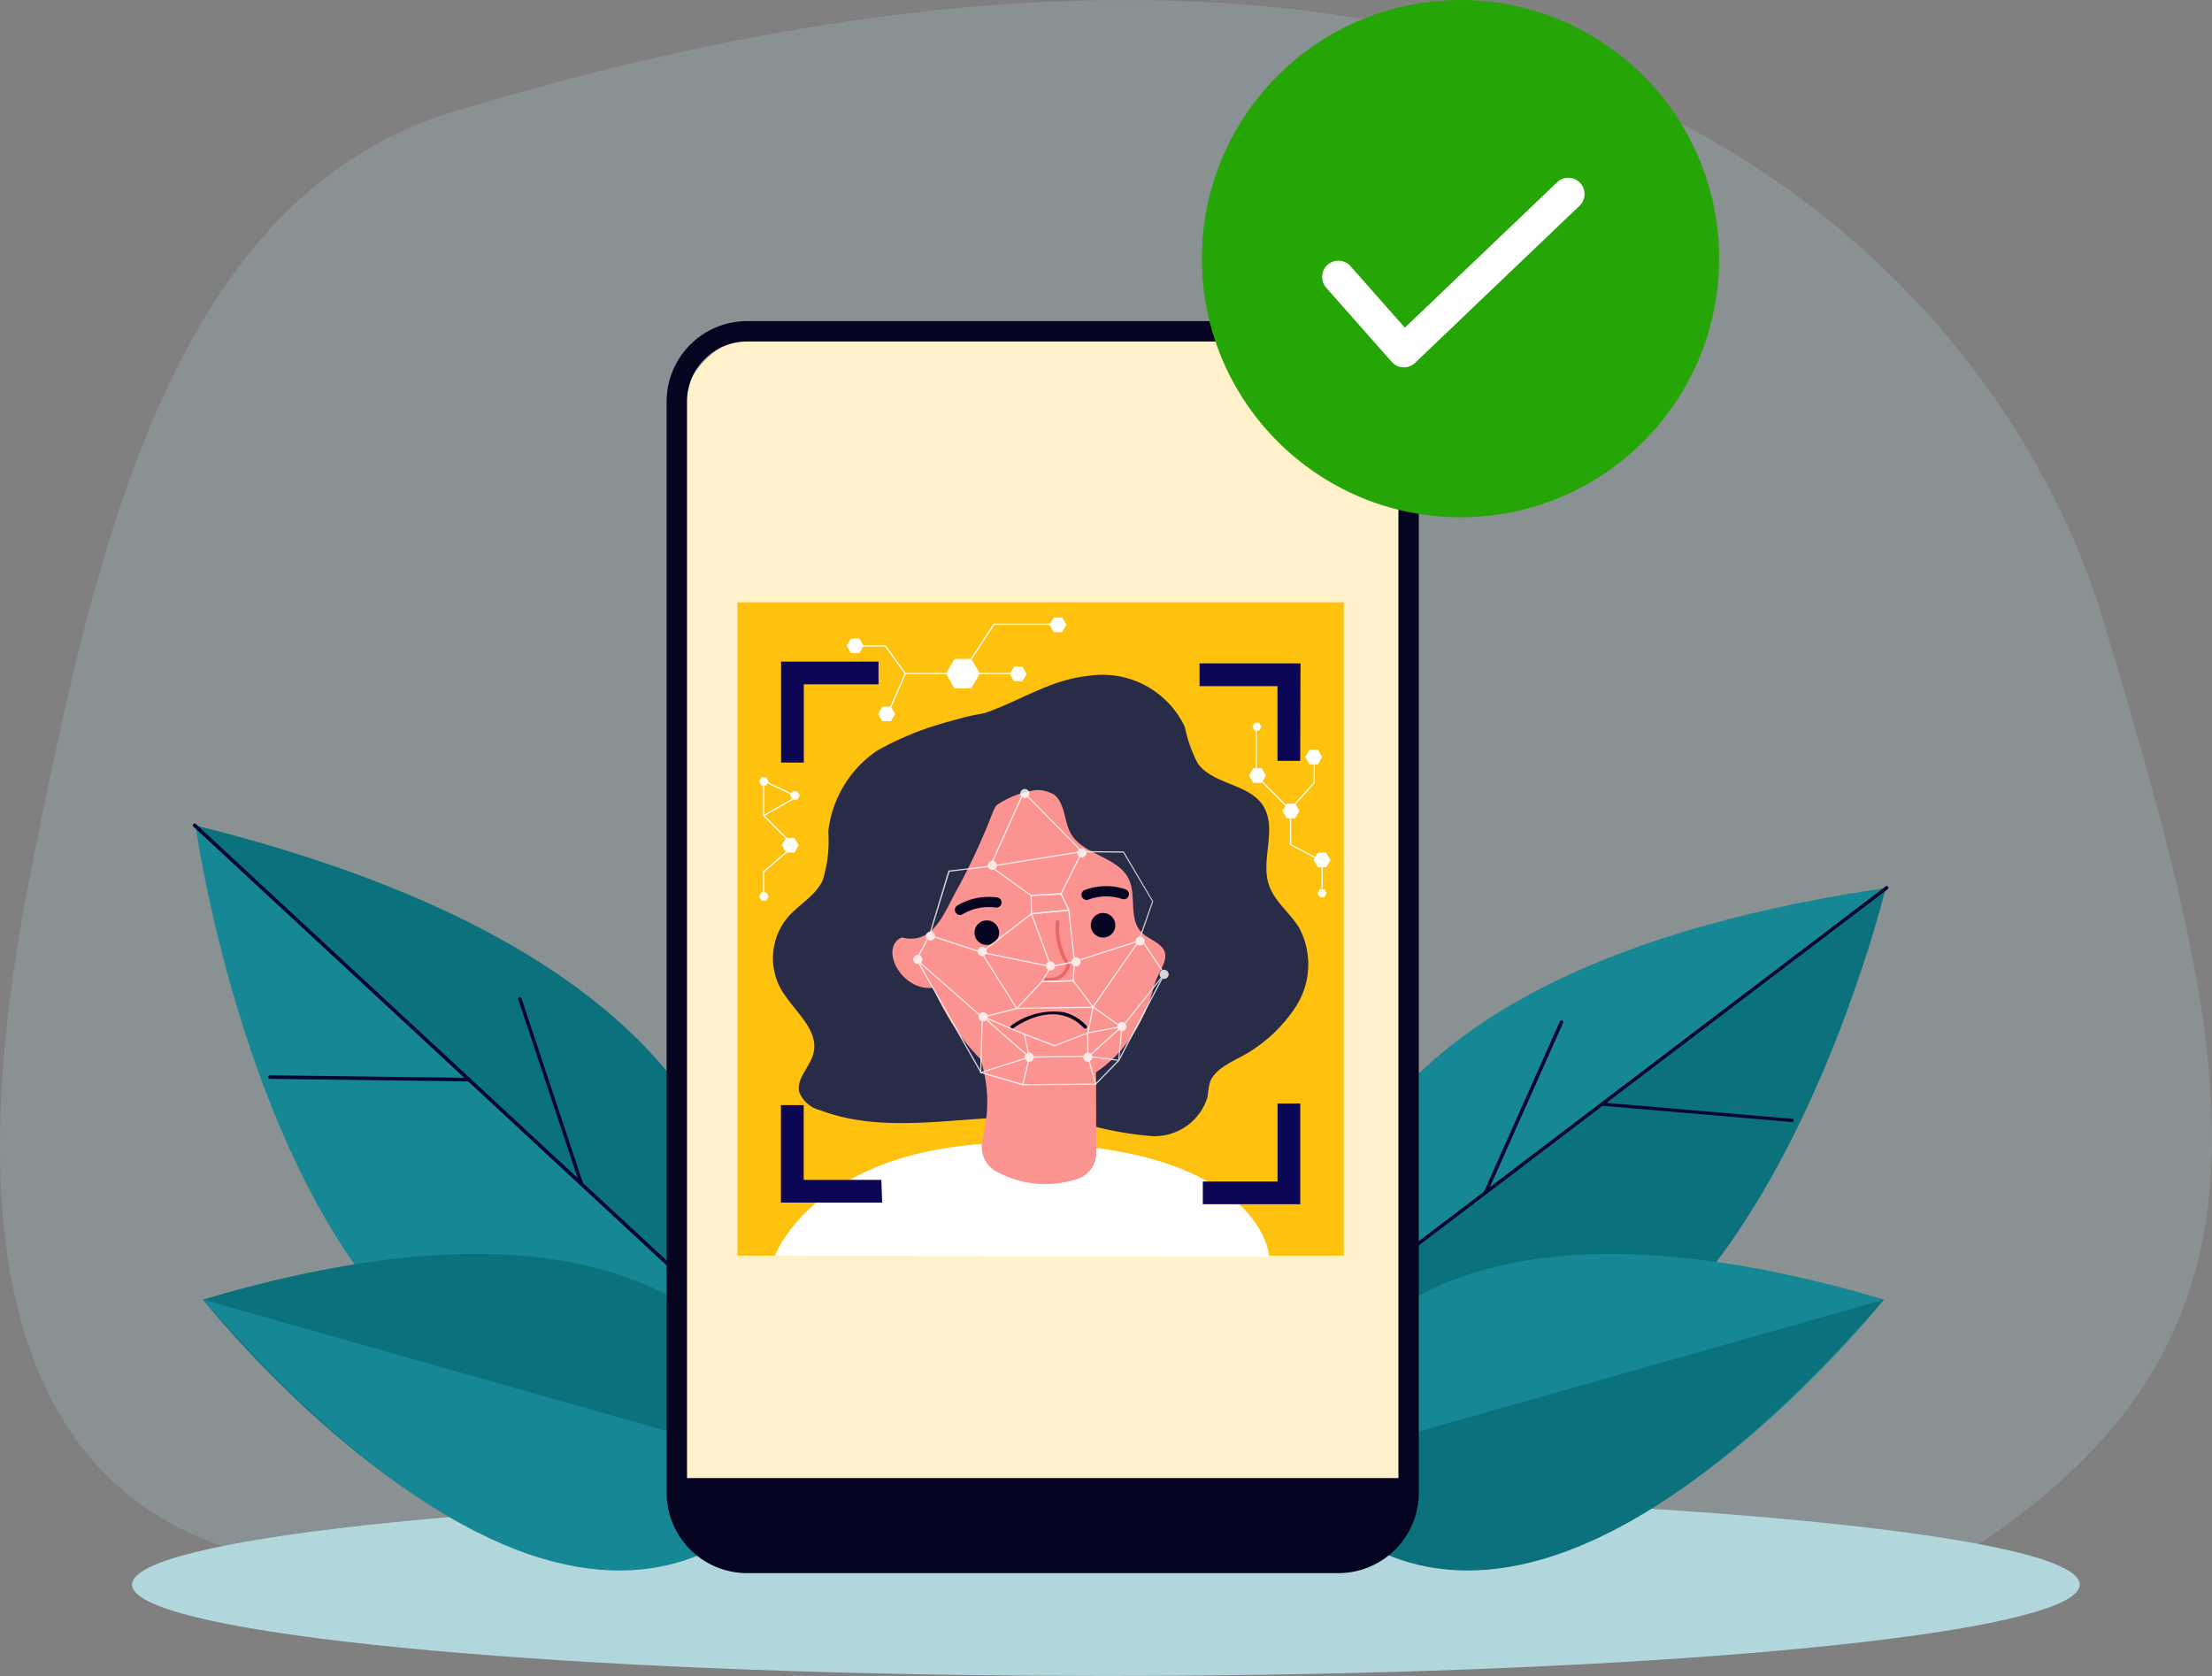 <svg xmlns="http://www.w3.org/2000/svg" width="68.096" height="51.589" viewBox="0 0 68.096 51.589">
    <rect x="0" y="0" width="68.096" height="51.589" fill="#808080" stroke="none"/>
    <defs>
        <style>
            .cls-3{fill:#168794}.cls-4{fill:#0b717c}.cls-5{fill:#060633}.cls-7{fill:#050521}.cls-9{fill:#fff}.cls-10{fill:#282c47}.cls-11{fill:#fb9391}.cls-14{fill:#0b0755;stroke:#0b0755;stroke-width:.5px}
        </style>
    </defs>
    <g id="Group_9043" transform="translate(-85.086 -82.078)">
        <path id="Path_18986" fill="rgba(177,215,221,0.2)" d="M215.8 142.588c-2.008 1.356-50.992.98-53.063.489-9.508-2.251-8.533-13.567-7.055-21.043 2.016-10.2 4.4-20.835 13.026-23.449 35.3-10.7 47.927 6.157 50.772 15.619 4.093 13.604 6.036 21.826-3.68 28.384z" transform="translate(-69.657 -13.071)"/>
        <path id="Path_18987" fill="#b1d7dd" d="M355.748 1693.143c0 1.349-10.127 2.477-23.638 2.75-2.044.041-4.166.063-6.341.063q-2.215 0-4.347-.029c-14.5-.2-25.633-1.368-25.633-2.783 0-1.4 10.873-2.558 25.119-2.776l.592-.009q1.662-.022 3.38-.027h.889c2.806 0 5.521.036 8.1.1 12.62.334 21.879 1.422 21.879 2.711z" transform="translate(-206.638 -1562.29)"/>
        <g id="Group_8911" transform="translate(91.022 107.423)">
            <path id="Path_19007" d="M380.221 995.015s5.144-11.854-16.481-17.216c0 .001 3.16 22.73 16.481 17.216z" class="cls-3" transform="translate(-363.654 -977.711)"/>
            <path id="Path_19008" d="M362.679 976.665l16.893 15.664c.553-3.39-.067-11.492-16.893-15.664z" class="cls-4" transform="translate(-362.624 -976.61)"/>
            <path id="Path_19009" d="M377.006 989.862a.055.055 0 0 1-.046-.014l-16.179-15a.055.055 0 0 1 .075-.081l16.179 15a.055.055 0 0 1 0 .078.054.054 0 0 1-.029.017z" class="cls-5" transform="translate(-360.764 -974.749)"/>
            <path id="Path_19010" d="M447.383 1244.046h-.009l-6.129-.078a.055.055 0 1 1 0-.11l6.129.078a.055.055 0 0 1 .008.11z" class="cls-5" transform="translate(-438.873 -1236.104)"/>
            <path id="Path_19011" d="M710.193 1165.791a.055.055 0 0 1-.061-.037l-1.9-5.709a.055.055 0 0 1 .1-.035l1.9 5.709a.055.055 0 0 1-.035.07z" class="cls-5" transform="translate(-698.217 -1154.636)"/>
        </g>
        <g id="Group_8912" transform="translate(91.335 120.677)">
            <path id="Path_19012" d="M389.946 1441.354s-1.257-10.264-18.351-5.2c.005.004 11.395 14.406 18.351 5.2z" class="cls-4" transform="translate(-371.595 -1434.752)"/>
            <path id="Path_19013" d="M371.6 1483.55l18.351 5.2s-5.281 9.783-18.351-5.2z" class="cls-3" transform="translate(-371.595 -1482.144)"/>
        </g>
        <g id="Group_8914" transform="translate(125.602 109.356)">
            <path id="Path_19030" d="M1561.139 1059.465s-3.78-11.74 17.264-14.815c-.003 0-5.123 21.297-17.264 14.815z" class="cls-4" transform="translate(-1560.875 -1044.569)"/>
            <path id="Path_19031" d="M1579.52 1043.673l-17.509 13.3c-.211-3.273 1.136-10.908 17.509-13.3z" class="cls-3" transform="translate(-1561.96 -1043.62)"/>
            <path id="Path_19032" d="M1586.493 1054.689a.052.052 0 0 0 .045-.009l16.77-12.741a.053.053 0 1 0-.064-.084l-16.77 12.741a.053.053 0 0 0 .019.093z" class="cls-5" transform="translate(-1585.716 -1041.844)"/>
            <path id="Path_19033" d="M1864.666 1272.8h.009l5.829.5a.053.053 0 1 0 .009-.1l-5.829-.5a.053.053 0 0 0-.018.1z" class="cls-5" transform="translate(-1855.874 -1266.042)"/>
            <path id="Path_19034" d="M1740 1190.709a.053.053 0 0 0 .061-.03l2.338-5.246a.053.053 0 1 0-.1-.043l-2.338 5.246a.053.053 0 0 0 .027.07z" class="cls-5" transform="translate(-1734.796 -1181.225)"/>
        </g>
        <g id="Group_8915" transform="translate(124.73 120.677)">
            <path id="Path_19035" d="M1530.585 1441.354s1.257-10.264 18.352-5.2c0 .004-11.396 14.406-18.352 5.2z" class="cls-3" transform="translate(-1530.585 -1434.752)"/>
            <path id="Path_19036" d="M1548.937 1483.55l-18.352 5.2s5.276 9.783 18.352-5.2z" class="cls-4" transform="translate(-1530.585 -1482.144)"/>
        </g>
        <rect id="Rectangle_2528" width="22.53" height="37.911" fill="#fff2cb" rx="3" transform="translate(105.92 92.277)"/>
        <path id="Path_19067" d="M887.574 476.737h-18.2a2.478 2.478 0 0 1-2.478-2.478v-33.583a2.478 2.478 0 0 1 2.478-2.478h18.2a2.478 2.478 0 0 1 2.478 2.478v33.582a2.478 2.478 0 0 1-2.478 2.479zm-18.2-37.911a1.85 1.85 0 0 0-1.85 1.85v33.583a1.85 1.85 0 0 0 1.85 1.85h18.2a1.85 1.85 0 0 0 1.85-1.85v-33.583a1.85 1.85 0 0 0-1.85-1.85z" class="cls-7" transform="translate(-761.288 -346.236)"/>
        <path id="Rectangle_2529" d="M0 0h22.53v.584a2.028 2.028 0 0 1-2.03 2.028H2.612A2.612 2.612 0 0 1 0 0z" class="cls-7" transform="translate(105.92 127.576)"/>
        <g id="Group_9053" transform="translate(0 4)">
            <path id="Rectangle_2530" fill="#fec10d" d="M0 0H18.665V20.109H0z" transform="translate(107.788 96.618)"/>
            <g id="Group_8922" transform="translate(108.88 98.864)">
                <g id="Group_8921">
                    <path id="Path_19068" d="M982.6 1180.631s1.3-3.572 7.71-3.47 7.463 2.794 7.5 3.51c-.01-.001-15.073-.035-15.21-.04z" class="cls-9" transform="translate(-982.537 -1162.768)"/>
                    <path id="Path_19069" d="M990.246 677.744a2.8 2.8 0 0 1 2.929 1.573 4.3 4.3 0 0 0 .4 1.127c.474.656 1.569.617 2.009 1.3.449.7-.081 1.651.18 2.436.172.518.655.864.936 1.332a2.4 2.4 0 0 1-.082 2.38 4.571 4.571 0 0 1-1.838 1.645c-.343.187-.735.39-.844.766a3.326 3.326 0 0 0-.058.4 1.7 1.7 0 0 1-1.72 1.212 10.272 10.272 0 0 1-2.238-.431c-2.62-.544-5.463.583-7.966-.363a.939.939 0 0 1-.647-.557c-.1-.416.322-.766.433-1.179.2-.748-.618-1.331-1-2a1.967 1.967 0 0 1 .2-2.189c.342-.4.852-.667 1.084-1.141a4.121 4.121 0 0 0 .177-1.519 3.477 3.477 0 0 1 1.495-2.48 9.45 9.45 0 0 1 3.084-1.086c1.19-.352 2.205-1.112 3.466-1.226z" class="cls-10" transform="translate(-980.496 -677.731)"/>
                    <path id="Path_19070" d="M1184.531 1045.1a4.305 4.305 0 0 1 .6 3.094l-.082.428a.876.876 0 0 0 .521.971 3.135 3.135 0 0 0 2.467.165.849.849 0 0 0 .522-.745l-.007-2.9s-4.591-1.927-4.021-1.013z" class="cls-11" transform="translate(-1178.605 -1034.274)"/>
                    <path id="Path_19071" d="M1109.865 953.782a.641.641 0 0 0-.322-.321 1.084 1.084 0 0 0-1.192.053c-.556.505.444 1.963 1.533 1.315.001 0 .316-.287-.019-1.047z" class="cls-11" transform="translate(-1104.514 -945.366)"/>
                    <path id="Path_19072" d="M1376.808 953.782a.641.641 0 0 1 .322-.321 1.084 1.084 0 0 1 1.192.053c.556.505-.444 1.963-1.533 1.315 0 0-.316-.287.019-1.047z" class="cls-11" transform="translate(-1365.239 -945.366)"/>
                    <path id="Path_19073" d="M1147.54 804.176c.2 2.09-1.376 4.544-3.544 4.544s-3.817-3.612-3.68-4.407c.434-2.532 1.708-4.819 3.876-4.819s3.098 2.126 3.348 4.682z" class="cls-11" transform="translate(-1135.703 -795.986)"/>
                    <path id="Path_19074" d="M1067.177 720.838a20.228 20.228 0 0 0 1.046-2.277 1.024 1.024 0 0 1 .178-.307 1.133 1.133 0 0 1 .485-.254 1.349 1.349 0 0 1 1.215 0c.368.28.306.831.536 1.222.375.638 1.418.7 1.76 1.358.272.521-.008 1.242.408 1.668.17.174.425.256.6.428.562.559-.925 1.275.2 2.088.4-.792 1.163-1.136 1.471-1.965a3.737 3.737 0 0 0 .046-1.01 2.422 2.422 0 0 0-.609-1.126 9.41 9.41 0 0 1-.918-2.174 9.689 9.689 0 0 0-1.351-2.455 1.231 1.231 0 0 0-.337-.336 1.383 1.383 0 0 0-.568-.144 15.046 15.046 0 0 0-2.924-.094 5.729 5.729 0 0 0-2.732.9 3.379 3.379 0 0 0-.8.76 5.482 5.482 0 0 0-.573 1.078 4.32 4.32 0 0 0-.436 1.413 4.076 4.076 0 0 0 .156 1.209c.086.361.081.819.382 1.045 1.874 1.412 2.215-.09 2.765-1.027z" class="cls-10" transform="translate(-1061.457 -714.336)"/>
                    <path id="Path_19075" d="M1320.863 932.1a.378.378 0 1 0-.428.319.378.378 0 0 0 .428-.319z" class="cls-7" transform="translate(-1310.326 -924.35)"/>
                    <path id="Path_19076" d="M1196.659 940.027a.378.378 0 1 0-.428.319.378.378 0 0 0 .428-.319z" class="cls-7" transform="translate(-1189.701 -932.049)"/>
                    <path id="Path_19078" d="M1235.764 1036.413a2.234 2.234 0 0 0-1.6.419.053.053 0 0 0 .064.085c.052-.039 1.278-.954 2.183-.011a.053.053 0 0 0 .077-.074 1.411 1.411 0 0 0-.724-.419z" class="cls-7" transform="translate(-1226.835 -1026.046)"/>
                    <path id="Path_19079" d="M1175.065 914.983a.157.157 0 0 1-.072-.286 1.885 1.885 0 0 1 1.234-.252.157.157 0 0 1 .133.178.161.161 0 0 1-.178.133 1.569 1.569 0 0 0-1.013.2.157.157 0 0 1-.104.027z" class="cls-7" transform="translate(-1169.322 -907.606)"/>
                    <path id="Path_19080" d="M1310.263 903.432a.157.157 0 0 1-.02-.295 1.865 1.865 0 0 1 1.259-.026.157.157 0 0 1-.1.3 1.562 1.562 0 0 0-1.033.016.157.157 0 0 1-.106.005z" class="cls-7" transform="translate(-1300.65 -896.524)"/>
                    <path id="Path_19081" fill="#ea6868" d="M1269.312 941.16a.931.931 0 0 1-.379.032.056.056 0 0 1 .011-.111c.534.052.643-.291.662-.381a2.118 2.118 0 0 1-.322-1.34.055.055 0 1 1 .11.013 2.032 2.032 0 0 0 .315 1.281.055.055 0 0 1 .011.04.6.6 0 0 1-.408.466z" transform="translate(-1260.574 -931.773)"/>
                </g>
            </g>
            <g id="Group_8937" opacity="0.8" transform="translate(113.202 102.363)">
                <g id="Group_8923" transform="translate(3.346 8.211)">
                    <path id="Path_19082" d="M1246.635 1085.016l.212-.888 1.83-.025.248.894h-.025zm.242-.851l-.194.813 2.193-.018-.227-.819z" class="cls-9" transform="translate(-1246.635 -1084.103)"/>
                </g>
                <g id="Group_8924" transform="translate(2.325 1.904)">
                    <path id="Path_19083" d="M1212.486 866.606l-1.293-.931 2.907-.463-.671 1.343zm-1.2-.908l1.208.87.908-.049.629-1.258z" class="cls-9" transform="translate(-1211.193 -865.212)"/>
                </g>
                <g id="Group_8925" transform="translate(3.604 3.209)">
                    <path id="Path_19084" d="M1255.6 911.164l-.013-.6.956-.052.254.536zm.025-.566l.012.524 1.1-.108-.221-.465z" class="cls-9" transform="translate(-1255.585 -910.511)"/>
                </g>
                <g id="Group_8926" transform="translate(3.61 3.708)">
                    <path id="Path_19085" d="M1256.394 929.612l-.614-1.663 1.193-.117.179 1.623zm-.562-1.631l.586 1.588.693-.143-.171-1.553z" class="cls-9" transform="translate(-1255.78 -927.832)"/>
                </g>
                <g id="Group_8927" transform="translate(3.927 5.293)">
                    <path id="Path_19086" d="M1266.8 983.5l.3-.5.757-.157-.04.629zm.321-.466l-.254.426.912-.024.035-.546z" class="cls-9" transform="translate(-1266.803 -982.842)"/>
                </g>
                <g id="Group_8928" transform="translate(3.142 5.885)">
                    <path id="Path_19087" d="M1239.535 1004.278l.811-.863.98-.026.641.852zm.828-.826l-.74.787 2.27-.035-.585-.777z" class="cls-9" transform="translate(-1239.535 -1003.389)"/>
                </g>
                <g id="Group_8929" transform="translate(2.058 5.002)">
                    <path id="Path_19088" d="M1202.013 974.774l-.009-.036 1.038-.269-1.1-1.741 2.181.446-.008.037-2.095-.429 1.078 1.71z" class="cls-9" transform="translate(-1201.944 -972.728)"/>
                </g>
                <g id="Group_8930" transform="translate(.479 .07)">
                    <path id="Path_19089" d="M1153.622 806.181l-.035-.013.428-1.211-.89-1.5-1.273-.012-.005-.006-1.781-1.806c-.108.237-.944 2.088-1.014 2.25v.01l-1.274.15-.6 1.964-.036-.011.6-1.987 1.277-.15c.1-.231 1.012-2.245 1.021-2.266l.011-.025 1.814 1.84 1.278.012.005.009.9 1.527z" class="cls-9" transform="translate(-1147.141 -801.566)"/>
                </g>
                <g id="Group_8931" transform="translate(4.955 4.644)">
                    <path id="Path_19090" d="M1303.948 963.036l-.916-.654 1.39-2-1.929.621-.011-.036 2.035-.655-1.432 2.061.857.612 1.293-1.626-.686-1.02.031-.021.7 1.043-.009.011z" class="cls-9" transform="translate(-1302.482 -960.313)"/>
                </g>
                <g id="Group_8932" transform="translate(.074 3.826)">
                    <path id="Path_19091" d="M1135.04 936.862l.051-1.718-2.03-1.779.415-.777 1.606.527 1.53-1.182.023.03-1.546 1.194-1.595-.523-.386.723 2.021 1.772-.049 1.683 1.459-.462-.16-.724.958.366 1.037-.4.006.73.915.12.092-.993h.037l-.1 1.032-.986-.13-.006-.708-1 .387h-.007l-.9-.344.152.689z" class="cls-9" transform="translate(-1133.06 -931.933)"/>
                </g>
                <g id="Group_8933" transform="translate(5.598 5.683)">
                    <path id="Path_19092" d="M1324.807 999.784l-.027-.026.711-.729 1.405-2.661.033.018-1.408 2.666z" class="cls-9" transform="translate(-1324.78 -996.367)"/>
                </g>
                <g id="Group_8934" transform="translate(.081 5.245)">
                    <path id="Path_19093" d="M1136.6 985.04l-1.3-.377v-.007l-1.976-3.476.032-.019 1.972 3.469 1.29.373z" class="cls-9" transform="translate(-1133.312 -981.162)"/>
                </g>
                <path id="Path_19094" d="M1143.99 951.54a.14.14 0 1 1 .166.108.14.14 0 0 1-.166-.108z" class="cls-9" transform="translate(-1143.598 -946.985)"/>
                <path id="Path_19095" d="M1368.031 956.7a.14.14 0 1 1 .115.161.14.14 0 0 1-.115-.161z" class="cls-9" transform="translate(-1361.185 -952.043)"/>
                <path id="Path_19096" d="M1272.183 983.384a.14.14 0 1 1 .115.161.14.14 0 0 1-.115-.161z" class="cls-9" transform="translate(-1268.099 -977.961)"/>
                <path id="Path_19097" d="M1210.129 876.064a.14.14 0 1 1 .115.161.14.14 0 0 1-.115-.161z" class="cls-9" transform="translate(-1207.833 -873.734)"/>
                <path id="Path_19098" d="M1305.6 862.612a.14.14 0 1 1 .115.161.14.14 0 0 1-.115-.161z" class="cls-9" transform="translate(-1300.55 -860.669)"/>
                <path id="Path_19099" d="M1244.845 799.256a.14.14 0 1 1 .115.161.14.14 0 0 1-.115-.161z" class="cls-9" transform="translate(-1241.549 -799.139)"/>
                <path id="Path_19100" d="M1299.557 979.125a.14.14 0 1 1 .115.161.14.14 0 0 1-.115-.161z" class="cls-9" transform="translate(-1294.684 -973.826)"/>
                <path id="Path_19101" d="M1249.606 1080.914a.14.14 0 1 1 .083.18.14.14 0 0 1-.083-.18z" class="cls-9" transform="translate(-1246.166 -1072.706)"/>
                <path id="Path_19102" d="M1200.3 1037.791a.14.14 0 1 1 .083.18.14.14 0 0 1-.083-.18z" class="cls-9" transform="translate(-1198.28 -1030.825)"/>
                <path id="Path_19103" d="M1348.383 1048.205a.14.14 0 1 1 .083.18.14.14 0 0 1-.083-.18z" class="cls-9" transform="translate(-1342.096 -1040.939)"/>
                <path id="Path_19104" d="M1312.094 1080.914a.14.14 0 1 1 .083.18.14.14 0 0 1-.083-.18z" class="cls-9" transform="translate(-1306.853 -1072.706)"/>
                <path id="Path_19105" d="M1199.317 968.057a.14.14 0 1 1 .166.108.14.14 0 0 1-.166-.108z" class="cls-9" transform="translate(-1197.332 -963.026)"/>
                <path id="Path_19106" d="M1130.51 976.546a.14.14 0 1 1 .166.108.14.14 0 0 1-.166-.108z" class="cls-9" transform="translate(-1130.507 -971.27)"/>
                <path id="Path_19107" d="M1393.616 992.494a.14.14 0 1 1 .166.108.14.14 0 0 1-.166-.108z" class="cls-9" transform="translate(-1386.032 -986.758)"/>
                <g id="Group_8935" transform="translate(2.051 6.951)">
                    <path id="Path_19108" d="M1203.187 1041.707l-1.508-1.319 1.373.58-.015.035-1.159-.489 1.333 1.166z" class="cls-9" transform="translate(-1201.679 -1040.388)"/>
                </g>
                <g id="Group_8936" transform="translate(5.343 6.705)">
                    <path id="Path_19109" d="M1315.994 1033.417l-.025-.028 1-.9-1.012.19.17-.829.037.008-.158.774 1.088-.2z" class="cls-9" transform="translate(-1315.953 -1031.853)"/>
                </g>
            </g>
            <g id="Group_8942" transform="translate(109.377 98.693)">
                <g id="Group_8938">
                    <path id="Path_19110" d="M997.956 674.381h-.2v-2.607h2.5v.2h-2.3z" class="cls-14" transform="translate(-997.752 -671.774)"/>
                </g>
                <g id="Group_8939" transform="translate(12.88 .051)">
                    <path id="Path_19111" d="M1447.378 676.052h-.2v-2.3h-2.4v-.2h2.607z" class="cls-14" transform="translate(-1444.771 -673.548)"/>
                </g>
                <g id="Group_8940" transform="translate(12.983 13.596)">
                    <path id="Path_19112" d="M1450.824 1146.235h-2.5v-.2h2.3v-2.4h.2z" class="cls-14" transform="translate(-1448.319 -1143.628)"/>
                </g>
                <g id="Group_8941" transform="translate(0 13.647)">
                    <path id="Path_19113" d="M1000.359 1147.907h-2.607v-2.5h.2v2.3h2.4z" class="cls-14" transform="translate(-997.752 -1145.402)"/>
                </g>
            </g>
            <g id="Group_8950" transform="translate(111.151 97.085)">
                <path id="Path_19115" d="M1166.248 660.2h-.52l-.26.45.26.451h.52l.26-.451z" class="cls-9" transform="translate(-1162.41 -658.923)"/>
                <path id="Path_19116" d="M1276.6 615.989h-.26l-.13.225.13.225h.26l.13-.225z" class="cls-9" transform="translate(-1269.966 -615.989)"/>
                <path id="Path_19117" d="M1234.029 668.518h-.26l-.13.225.13.225h.26l.13-.225z" class="cls-9" transform="translate(-1228.618 -667.005)"/>
                <path id="Path_19118" d="M1093.441 711.192h-.26l-.13.225.13.225h.26l.13-.225z" class="cls-9" transform="translate(-1092.081 -708.449)"/>
                <path id="Path_19119" d="M1059.736 638.459h-.26l-.13.225.13.225h.26l.13-.225z" class="cls-9" transform="translate(-1059.346 -637.812)"/>
                <g id="Group_8946" transform="translate(3.822 .189)">
                    <path id="Path_19120" d="M1192.032 623.647l-.031-.02.7-1.075h1.833v.038h-1.813z" class="cls-9" transform="translate(-1192.001 -622.552)"/>
                </g>
                <g id="Group_8947" transform="translate(1.329 1.706)">
                    <path id="Path_19121" d="M1105.494 676.263l-.034-.015.465-1.068h1.264v.037h-1.24z" class="cls-9" transform="translate(-1105.46 -675.18)"/>
                </g>
                <g id="Group_8948" transform="translate(.272 .854)">
                    <path id="Path_19122" d="M1070.321 646.5l-.608-.844h-.91v-.037h.93l.619.86z" class="cls-9" transform="translate(-1068.803 -645.614)"/>
                </g>
                <g id="Group_8949" transform="translate(4.098 1.706)">
                    <path id="Rectangle_2533" d="M0 0H1.064V0.037H0z" class="cls-9"/>
                </g>
            </g>
            <g id="Group_8955" transform="translate(108.454 102.003)">
                <g id="Group_8951" transform="translate(.123 .248)">
                    <path id="Path_19123" d="M970.725 796.95l-.732-.732v-.939h.037v.924l.721.721z" class="cls-9" transform="translate(-969.992 -795.278)"/>
                </g>
                <path id="Path_19124" d="M990.43 851.415h-.26l-.13.225.13.225h.26l.13-.225z" class="cls-9" transform="translate(-989.34 -849.549)"/>
                <path id="Path_19125" d="M999.209 801.74h-.147l-.073.127.073.127h.147l.073-.127z" class="cls-9" transform="translate(-998.031 -801.306)"/>
                <path id="Path_19126" d="M965.947 786.662h-.147l-.073.127.073.127h.147l.073-.127z" class="cls-9" transform="translate(-965.727 -786.662)"/>
                <path id="Path_19127" d="M965.947 909.657h-.147l-.073.127.073.127h.147l.073-.127z" class="cls-9" transform="translate(-965.727 -906.113)"/>
                <g id="Group_8952" transform="translate(.123 2.301)">
                    <path id="Path_19128" d="M970.03 867.886h-.037v-.758l.7-.6.024.029-.682.585z" class="cls-9" transform="translate(-969.992 -866.531)"/>
                </g>
                <g id="Group_8953" transform="translate(.133 .641)">
                    <path id="Rectangle_2534" d="M0 0H1.058V0.038H0z" class="cls-9" transform="rotate(-29.621 .989 .261)"/>
                </g>
                <g id="Group_8954" transform="translate(.134 .095)">
                    <path id="Rectangle_2535" d="M0 0H0.038V1.08H0z" class="cls-9" transform="rotate(-64.8 .027 .017)"/>
                </g>
            </g>
            <g id="Group_8958" transform="translate(123.538 100.324)">
                <g id="Group_8956" transform="translate(.203 .121)">
                    <path id="Path_19129" d="M1498.337 737.59h-.037v-.841l-.971-.511v-.011c0-.4 0-1-.014-1.063l-1.042-1.042V732.6h.038v1.509l1.03 1.03c.017.009.021.073.025.554v.526l.971.511z" class="cls-9" transform="translate(-1496.272 -732.598)"/>
                </g>
                <path id="Path_19130" d="M1525.5 814.871h-.26l-.13.225.13.225h.26l.13-.225z" class="cls-9" transform="translate(-1524.08 -812.379)"/>
                <path id="Path_19131" d="M1489.63 777.026h-.26l-.13.225.13.225h.26l.13-.225z" class="cls-9" transform="translate(-1489.24 -775.625)"/>
                <path id="Path_19132" d="M1549.649 757.217h-.26l-.13.225.13.225h.26l.13-.225z" class="cls-9" transform="translate(-1547.53 -756.386)"/>
                <path id="Path_19133" d="M1558.617 867.3h-.26l-.13.225.13.225h.26l.13-.225z" class="cls-9" transform="translate(-1556.24 -863.299)"/>
                <path id="Path_19134" d="M1562.593 906.379h-.14l-.07.121.07.121h.14l.07-.121z" class="cls-9" transform="translate(-1560.275 -901.251)"/>
                <path id="Path_19135" d="M1492.993 728.391h-.14l-.07.121.07.121h.14l.07-.121z" class="cls-9" transform="translate(-1492.681 -728.391)"/>
                <g id="Group_8957" transform="translate(1.247 1.212)">
                    <path id="Path_19136" d="M1532.538 771.921l-.028-.025.739-.824v-.629h.038v.643l-.005.005z" class="cls-9" transform="translate(-1532.51 -770.443)"/>
                </g>
            </g>
        </g>
        <g id="Group_9052" transform="translate(8 -36.922)">
            <circle id="Ellipse_538" cx="7.961" cy="7.961" r="7.961" fill="#26a506" transform="translate(114.086 119)"/>
            <path id="Path_19229" fill="none" stroke="#fff" stroke-linecap="round" stroke-linejoin="round" d="M0 1.155L1.544 3.78 7.436 0" transform="rotate(-11 715.344 -549.89)"/>
        </g>
    </g>
</svg>
